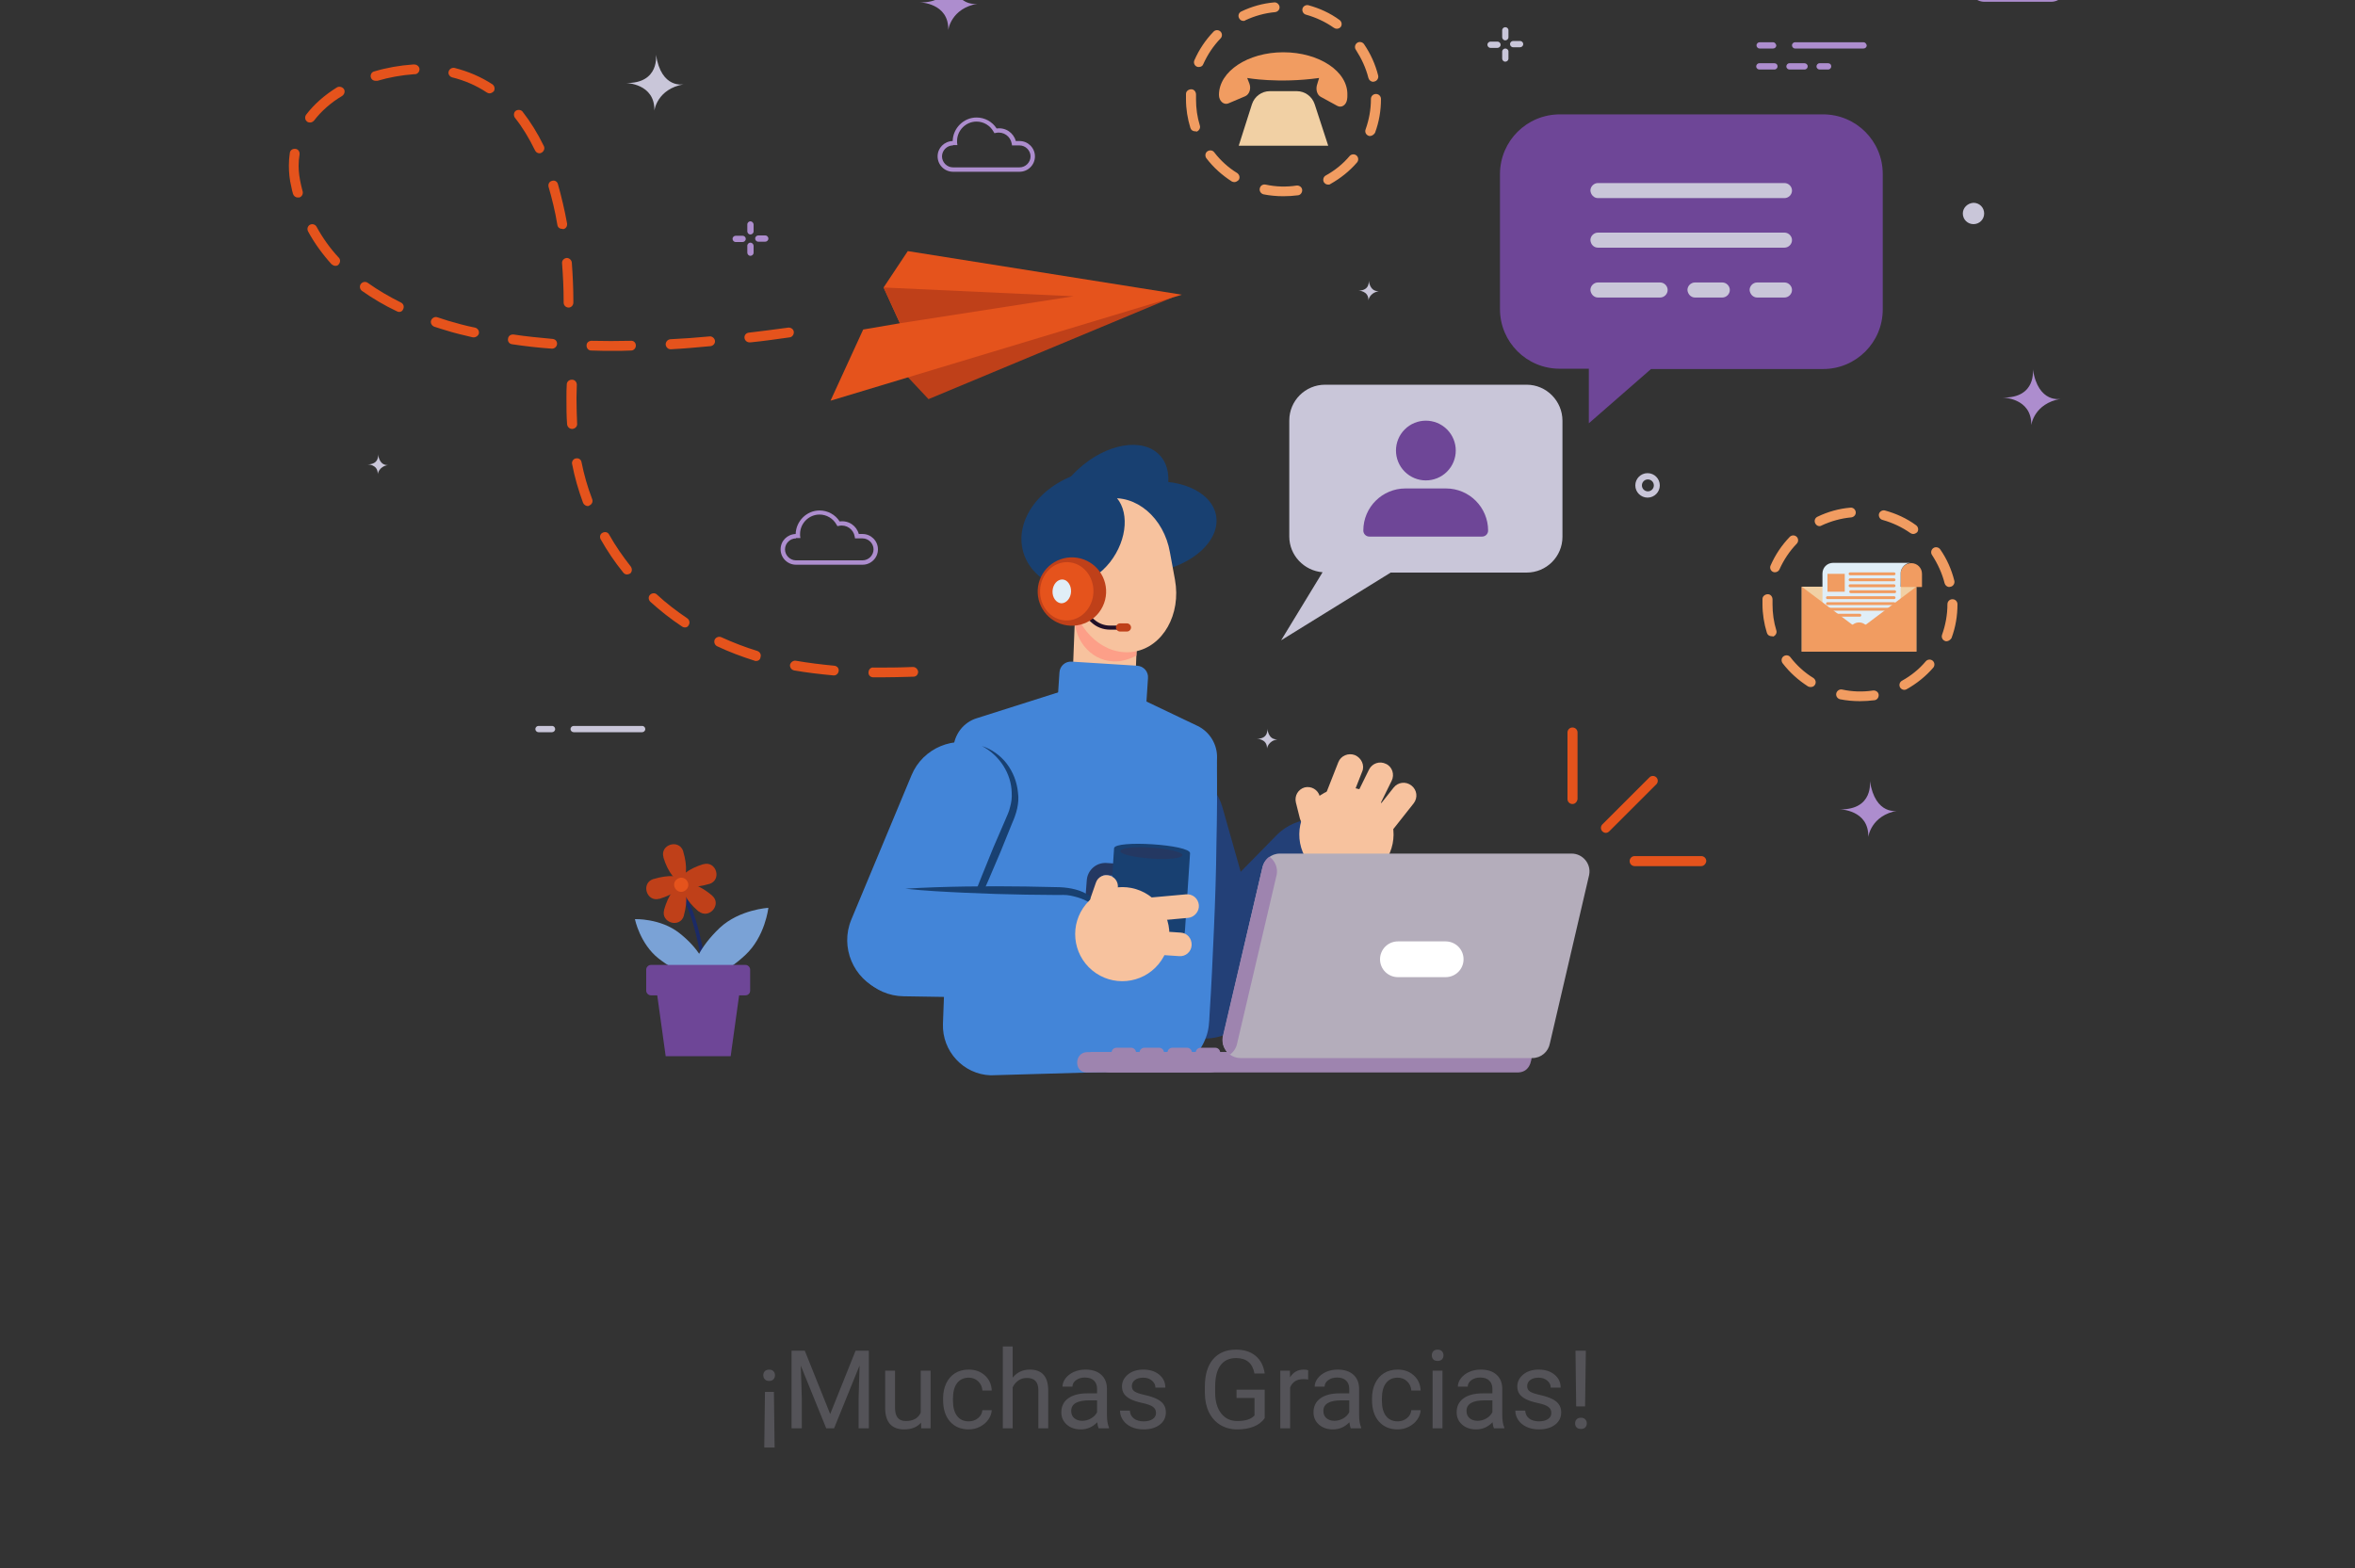 <svg width="539" height="359" viewBox="0 0 539 359" fill="none" xmlns="http://www.w3.org/2000/svg">
<rect x="0" y="0" width="539" height="359" fill="#333333" stroke="none"/>
<g clip-path="url(#clip0)">
<path d="M379.887 111.122C379.887 112.63 378.665 113.923 377.084 113.923C375.575 113.923 374.281 112.702 374.281 111.122C374.281 109.615 375.503 108.322 377.084 108.322C378.665 108.322 379.887 109.615 379.887 111.122ZM378.521 111.122C378.521 110.333 377.875 109.758 377.156 109.758C376.365 109.758 375.79 110.404 375.79 111.122C375.79 111.912 376.437 112.487 377.156 112.487C377.875 112.487 378.521 111.912 378.521 111.122Z" fill="#C9C6D9"/>
<path d="M426.529 9.669H410.862C410.502 9.669 410.143 9.956 410.143 10.387C410.143 10.746 410.431 11.105 410.862 11.105H426.529C426.888 11.105 427.247 10.818 427.247 10.387C427.176 10.028 426.888 9.669 426.529 9.669Z" fill="#AD8DCE"/>
<path d="M405.83 9.669H402.74C402.381 9.669 402.021 9.956 402.021 10.387C402.021 10.746 402.309 11.105 402.74 11.105H405.83C406.19 11.105 406.549 10.818 406.549 10.387C406.477 10.028 406.19 9.669 405.83 9.669Z" fill="#AD8DCE"/>
<path d="M419.126 15.197C419.126 15.556 418.839 15.915 418.408 15.915H416.467C416.108 15.915 415.749 15.628 415.749 15.197C415.749 14.838 416.036 14.479 416.467 14.479H418.408C418.839 14.479 419.126 14.767 419.126 15.197ZM413.736 15.197C413.736 15.556 413.449 15.915 413.018 15.915H409.568C409.209 15.915 408.849 15.628 408.849 15.197C408.849 14.838 409.137 14.479 409.568 14.479H413.018C413.377 14.479 413.736 14.767 413.736 15.197ZM406.837 15.197C406.837 15.556 406.55 15.915 406.118 15.915H402.669C402.31 15.915 401.95 15.628 401.95 15.197C401.95 14.838 402.238 14.479 402.669 14.479H406.118C406.55 14.479 406.837 14.767 406.837 15.197Z" fill="#AD8DCE"/>
<path d="M171.761 55.549C171.402 55.549 171.042 55.836 171.042 56.267V57.847C171.042 58.206 171.33 58.565 171.761 58.565C172.121 58.565 172.48 58.278 172.48 57.847V56.267C172.48 55.908 172.121 55.549 171.761 55.549Z" fill="#AD8DCE"/>
<path d="M169.964 53.97H168.383C168.024 53.97 167.665 54.257 167.665 54.688C167.665 55.047 167.952 55.406 168.383 55.406H169.964C170.324 55.406 170.683 55.118 170.683 54.688C170.683 54.257 170.324 53.97 169.964 53.97Z" fill="#AD8DCE"/>
<path d="M171.761 50.667C171.402 50.667 171.042 50.954 171.042 51.385V52.964C171.042 53.323 171.33 53.682 171.761 53.682C172.121 53.682 172.48 53.395 172.48 52.964V51.385C172.48 51.026 172.121 50.667 171.761 50.667Z" fill="#AD8DCE"/>
<path d="M175.139 53.898H173.558C173.198 53.898 172.839 54.185 172.839 54.616C172.839 54.975 173.126 55.334 173.558 55.334H175.139C175.498 55.334 175.857 55.047 175.857 54.616C175.857 54.185 175.498 53.898 175.139 53.898Z" fill="#AD8DCE"/>
<path d="M344.529 11.105C344.169 11.105 343.81 11.392 343.81 11.823V13.403C343.81 13.762 344.098 14.121 344.529 14.121C344.888 14.121 345.247 13.834 345.247 13.403V11.751C345.247 11.392 344.888 11.105 344.529 11.105Z" fill="#C9C6D9"/>
<path d="M342.732 9.526H341.151C340.791 9.526 340.432 9.813 340.432 10.243C340.432 10.602 340.72 10.961 341.151 10.961H342.732C343.091 10.961 343.451 10.674 343.451 10.243C343.451 9.813 343.091 9.526 342.732 9.526Z" fill="#C9C6D9"/>
<path d="M344.529 6.223C344.169 6.223 343.81 6.51 343.81 6.941V8.52C343.81 8.879 344.098 9.238 344.529 9.238C344.888 9.238 345.247 8.951 345.247 8.52V6.941C345.247 6.51 344.888 6.223 344.529 6.223Z" fill="#C9C6D9"/>
<path d="M347.906 9.382H346.325C345.966 9.382 345.606 9.669 345.606 10.1C345.606 10.459 345.894 10.818 346.325 10.818H347.906C348.266 10.818 348.625 10.531 348.625 10.1C348.625 9.669 348.266 9.382 347.906 9.382Z" fill="#C9C6D9"/>
<path d="M449.238 48.872C449.238 50.236 450.316 51.313 451.682 51.313C453.047 51.313 454.125 50.236 454.125 48.872C454.125 47.508 453.047 46.431 451.682 46.431C450.316 46.502 449.238 47.579 449.238 48.872Z" fill="#C9C6D9"/>
<path d="M131.3 167.629H146.967C147.326 167.629 147.686 167.342 147.686 166.911C147.686 166.552 147.398 166.193 146.967 166.193H131.3C130.941 166.193 130.582 166.48 130.582 166.911C130.582 167.342 130.941 167.629 131.3 167.629Z" fill="#C9C6D9"/>
<path d="M123.251 167.629H126.342C126.701 167.629 127.06 167.342 127.06 166.911C127.06 166.552 126.773 166.193 126.342 166.193H123.251C122.892 166.193 122.533 166.48 122.533 166.911C122.533 167.342 122.892 167.629 123.251 167.629Z" fill="#C9C6D9"/>
<path d="M427.966 178.758C427.966 178.758 428.9 185.435 421.067 185.292C421.067 185.292 427.75 185.364 427.607 191.61C427.607 191.61 428.182 186.656 434.362 185.579C434.362 185.651 429.188 186.8 427.966 178.758Z" fill="#AD8DCE"/>
<path d="M465.264 84.485C465.264 84.485 466.199 91.162 458.365 91.018C458.365 91.018 465.049 91.09 464.905 97.337C464.905 97.337 465.48 92.383 471.661 91.306C471.732 91.306 466.486 92.526 465.264 84.485Z" fill="#AD8DCE"/>
<path d="M217.397 -5.983C217.397 -5.983 218.331 0.694 210.498 0.55C210.498 0.55 217.181 0.622 217.037 6.869C217.037 6.869 217.612 1.915 223.793 0.838C223.865 0.838 218.619 2.058 217.397 -5.983Z" fill="#AD8DCE"/>
<path d="M150.129 12.469C150.129 12.469 151.063 19.147 143.23 19.003C143.23 19.003 149.914 19.075 149.77 25.321C149.77 25.321 150.345 20.367 156.525 19.29C156.525 19.29 151.351 20.511 150.129 12.469Z" fill="#C9C6D9"/>
<path d="M313.267 64.237C313.267 64.237 313.626 66.534 310.895 66.534C310.895 66.534 313.267 66.534 313.195 68.76C313.195 68.76 313.41 67.037 315.566 66.678C315.566 66.606 313.698 67.037 313.267 64.237Z" fill="#C9C6D9"/>
<path d="M86.527 104.014C86.527 104.014 86.887 106.312 84.156 106.312C84.156 106.312 86.527 106.312 86.456 108.538C86.456 108.538 86.671 106.814 88.827 106.455C88.755 106.455 86.959 106.814 86.527 104.014Z" fill="#C9C6D9"/>
<path d="M290.054 166.839C290.054 166.839 290.413 169.137 287.682 169.137C287.682 169.137 290.054 169.137 289.982 171.363C289.982 171.363 290.197 169.639 292.353 169.28C292.282 169.209 290.485 169.639 290.054 166.839Z" fill="#C9C6D9"/>
<path d="M197.418 129.288H182.182C180.242 129.288 178.661 127.708 178.661 125.77C178.661 123.831 180.17 122.323 182.11 122.251C182.182 119.308 184.626 116.866 187.572 116.866C189.441 116.866 191.165 117.8 192.172 119.379C194.256 119.092 196.052 120.385 196.555 122.251H197.418C199.358 122.251 200.939 123.831 200.939 125.77C200.939 127.708 199.358 129.288 197.418 129.288ZM182.182 123.257C180.817 123.257 179.667 124.405 179.667 125.77C179.667 127.134 180.817 128.283 182.182 128.283H197.418C198.783 128.283 199.933 127.134 199.933 125.77C199.933 124.405 198.783 123.257 197.418 123.257H195.693L195.621 122.826C195.334 121.174 193.753 120.026 192.028 120.385L191.669 120.456L191.453 120.097C190.662 118.661 189.153 117.8 187.572 117.8C185.129 117.8 183.116 119.81 183.116 122.251C183.116 122.395 183.116 122.539 183.116 122.61L183.188 123.185H182.182V123.257Z" fill="#AD8DCE"/>
<path d="M469.433 0.407H454.197C452.257 0.407 450.676 -1.173 450.676 -3.111C450.676 -5.05 452.185 -6.558 454.125 -6.63C454.197 -9.573 456.641 -12.015 459.587 -12.015C461.456 -12.015 463.181 -11.081 464.187 -9.502C466.271 -9.789 468.067 -8.496 468.571 -6.63H469.433C471.373 -6.63 472.954 -5.05 472.954 -3.111C472.954 -1.173 471.373 0.407 469.433 0.407ZM454.125 -5.624C452.76 -5.624 451.61 -4.476 451.61 -3.111C451.61 -1.747 452.76 -0.598 454.125 -0.598H469.361C470.726 -0.598 471.876 -1.747 471.876 -3.111C471.876 -4.476 470.726 -5.624 469.361 -5.624H467.636L467.564 -6.055C467.277 -7.707 465.696 -8.855 463.971 -8.496L463.612 -8.425L463.396 -8.784C462.606 -10.22 461.096 -11.081 459.515 -11.081C457.072 -11.081 455.06 -9.071 455.06 -6.63C455.06 -6.486 455.06 -6.342 455.06 -6.271L455.132 -5.696H454.125V-5.624Z" fill="#AD8DCE"/>
<path d="M233.351 39.322H218.115C216.175 39.322 214.594 37.743 214.594 35.804C214.594 33.866 216.103 32.358 218.043 32.286C218.115 29.342 220.559 26.901 223.505 26.901C225.374 26.901 227.099 27.834 228.105 29.414C230.189 29.127 231.985 30.419 232.489 32.286H233.351C235.291 32.286 236.872 33.866 236.872 35.804C236.872 37.743 235.291 39.322 233.351 39.322ZM218.115 33.291C216.75 33.291 215.6 34.44 215.6 35.804C215.6 37.168 216.75 38.317 218.115 38.317H233.351C234.716 38.317 235.866 37.168 235.866 35.804C235.866 34.44 234.716 33.291 233.351 33.291H231.626L231.554 32.86C231.267 31.209 229.686 30.06 227.961 30.419L227.602 30.491L227.386 30.132C226.595 28.696 225.086 27.834 223.505 27.834C221.062 27.834 219.049 29.845 219.049 32.286C219.049 32.43 219.049 32.573 219.049 32.645L219.121 33.219H218.115V33.291Z" fill="#AD8DCE"/>
<path d="M281.07 234.547C274.53 236.413 267.703 232.608 265.835 226.074L256.061 191.538C254.192 185.005 258.001 178.184 264.541 176.317C271.081 174.45 277.908 178.255 279.777 184.789L289.551 219.325C291.419 225.859 287.61 232.68 281.07 234.547Z" fill="#234077"/>
<path d="M267.128 234.259C262.241 229.521 262.169 221.694 266.984 216.884L292.138 191.251C296.881 186.369 304.714 186.297 309.529 191.108C314.416 195.846 314.488 203.673 309.673 208.483L284.52 234.116C279.777 238.926 272.015 238.998 267.128 234.259Z" fill="#234077"/>
<path d="M317.147 185.076C320.453 190.031 319.088 196.708 314.129 200.011C309.17 203.314 302.486 201.949 299.181 196.995C295.875 192.041 297.24 185.364 302.199 182.061C307.158 178.758 313.841 180.122 317.147 185.076Z" fill="#F7C29E"/>
<path d="M300.977 189.456C299.468 189.815 297.959 188.953 297.528 187.446L296.593 183.712C296.234 182.204 297.096 180.696 298.606 180.266C300.115 179.907 301.624 180.768 302.055 182.276L302.99 186.01C303.349 187.589 302.486 189.097 300.977 189.456Z" fill="#F7C29E"/>
<path d="M311.757 176.676L307.949 186.369C307.374 187.877 305.649 188.595 304.14 188.02C302.63 187.446 301.912 185.723 302.487 184.215L306.296 174.522C306.871 173.014 308.595 172.296 310.105 172.87C311.614 173.517 312.404 175.24 311.757 176.676Z" fill="#F7C29E"/>
<path d="M318.513 178.758L313.913 188.092C313.195 189.528 311.47 190.102 310.033 189.384C308.595 188.666 308.02 186.943 308.739 185.507L313.339 176.173C314.057 174.737 315.782 174.163 317.219 174.881C318.657 175.527 319.232 177.322 318.513 178.758Z" fill="#F7C29E"/>
<path d="M323.544 183.927L317.076 192.113C316.069 193.405 314.273 193.62 312.979 192.615C311.686 191.61 311.47 189.815 312.476 188.523L318.944 180.337C319.95 179.045 321.747 178.83 323.04 179.835C324.334 180.84 324.55 182.635 323.544 183.927Z" fill="#F7C29E"/>
<path d="M254.408 164.254L250.24 164.111C247.437 163.967 245.209 161.598 245.353 158.798L246.215 136.54L260.589 137.114L259.726 159.372C259.582 162.172 257.211 164.326 254.408 164.254Z" fill="#F7C29E"/>
<path d="M260.589 136.324L246.215 135.75L246 141.422C245.784 146.951 250.312 151.833 255.845 151.402C256.205 151.402 256.564 151.33 256.851 151.259C258.001 151.043 259.079 150.612 260.085 150.11L260.589 136.324Z" fill="#FD9F88"/>
<path d="M255.229 134.715C264.777 132.015 270.835 123.888 268.76 116.562C266.685 109.237 257.262 105.486 247.715 108.186C238.167 110.885 232.109 119.012 234.185 126.338C236.26 133.664 245.682 137.414 255.229 134.715Z" fill="#184071"/>
<path d="M264.343 130.939C273.03 129.465 279.297 123.706 278.339 118.076C277.382 112.446 269.564 109.078 260.876 110.553C252.189 112.027 245.923 117.786 246.88 123.416C247.838 129.045 255.656 132.414 264.343 130.939Z" fill="#184071"/>
<path d="M260.768 122.654C267.238 116.678 269.338 108.435 265.459 104.242C261.579 100.049 253.189 101.494 246.719 107.47C240.249 113.445 238.149 121.689 242.028 125.881C245.908 130.074 254.298 128.629 260.768 122.654Z" fill="#184071"/>
<path d="M268.925 132.734C270.362 140.632 266.194 148.028 259.654 149.176C253.114 150.325 246.646 144.868 245.281 136.899L244.131 130.652C242.693 122.754 246.862 115.359 253.402 114.21C259.941 113.061 266.409 118.518 267.775 126.488L268.925 132.734Z" fill="#F7C29E"/>
<path d="M254.983 113.348C251.389 110.045 245.065 111.625 240.897 116.866C236.728 122.108 236.297 129.001 239.962 132.232C243.556 135.534 249.88 133.955 254.048 128.713C258.145 123.472 258.576 116.579 254.983 113.348Z" fill="#184071"/>
<path d="M257.929 144.15H254.048C252.467 144.15 250.958 143.576 249.808 142.499L247.365 140.345C247.149 140.201 247.149 139.842 247.365 139.699C247.509 139.483 247.868 139.483 248.012 139.699L250.455 141.853C251.461 142.714 252.683 143.217 254.048 143.217H257.929C258.217 143.217 258.432 143.432 258.432 143.72C258.36 143.935 258.145 144.15 257.929 144.15Z" fill="#201028"/>
<path d="M257.929 144.581H256.348C255.845 144.581 255.414 144.15 255.414 143.648C255.414 143.145 255.845 142.714 256.348 142.714H257.929C258.432 142.714 258.864 143.145 258.864 143.648C258.864 144.15 258.432 144.581 257.929 144.581Z" fill="#BF4019"/>
<path d="M252.698 138.092C254.171 134.028 252.068 129.54 248 128.069C243.933 126.597 239.441 128.698 237.968 132.762C236.495 136.826 238.598 141.313 242.666 142.785C246.733 144.257 251.225 142.156 252.698 138.092Z" fill="#BF4019"/>
<path d="M250.257 135.614C250.402 131.929 247.787 128.835 244.416 128.702C241.045 128.57 238.195 131.45 238.05 135.135C237.905 138.819 240.52 141.914 243.891 142.046C247.262 142.179 250.112 139.299 250.257 135.614Z" fill="#E5531C"/>
<path d="M245.137 135.463C245.065 136.97 244.059 138.119 242.909 138.119C241.759 138.047 240.825 136.827 240.896 135.319C240.968 133.811 241.974 132.662 243.124 132.662C244.274 132.662 245.208 133.955 245.137 135.463Z" fill="#E0EEF7"/>
<path d="M264.326 245.101L226.739 246.178C220.487 245.963 215.6 240.65 215.815 234.403L218.187 171.506C218.331 168.203 220.487 165.331 223.649 164.398L251.677 155.495L274.099 166.193C276.902 167.557 278.627 170.429 278.555 173.517L276.184 234.188C275.896 240.506 270.578 245.317 264.326 245.101Z" fill="#4385D8"/>
<path d="M278.483 173.517C278.627 180.05 278.555 186.656 278.411 193.19C278.339 199.724 278.124 206.257 277.836 212.791C277.549 219.325 277.261 225.859 276.83 232.393C276.758 233.972 276.686 235.767 276.04 237.419C275.465 239.07 274.53 240.578 273.38 241.727C270.937 244.096 267.559 245.46 264.253 245.101C267.559 245.029 270.65 243.593 272.734 241.152C273.74 240.003 274.53 238.567 274.962 237.06C275.393 235.552 275.393 234.044 275.393 232.393C275.465 225.859 275.68 219.325 275.968 212.791C276.255 206.257 276.543 199.724 276.974 193.19C277.405 186.584 277.836 180.05 278.483 173.517Z" fill="#4385D8"/>
<path d="M261.954 167.342L241.688 166.049L242.478 153.987C242.55 152.479 243.844 151.33 245.353 151.474L260.229 152.407C261.738 152.479 262.888 153.772 262.745 155.279L261.954 167.342Z" fill="#4385D8"/>
<path d="M201.514 226.649C195.262 224.064 192.243 216.812 194.83 210.565L208.629 177.466C211.216 171.219 218.475 168.203 224.727 170.788C230.979 173.373 233.998 180.625 231.411 186.871L217.612 219.971C214.953 226.29 207.766 229.305 201.514 226.649Z" fill="#4385D8"/>
<path d="M224.727 170.788C226.955 171.506 228.967 172.942 230.405 174.809C231.842 176.676 232.776 179.045 232.992 181.486C233.351 183.928 232.561 186.441 231.626 188.523L229.039 194.913C227.242 199.149 225.446 203.385 223.577 207.55L220.703 213.796C219.696 215.879 218.69 217.961 217.612 219.971C218.331 217.745 219.122 215.591 219.84 213.437L222.212 206.975C223.793 202.667 225.59 198.431 227.314 194.123L230.045 187.805C230.476 186.728 230.98 185.794 231.195 184.717C231.483 183.712 231.626 182.635 231.554 181.486C231.483 177.178 228.824 172.942 224.727 170.788Z" fill="#184071"/>
<path d="M258.792 209.345L252.539 208.914C250.168 208.77 248.371 206.76 248.515 204.391L248.731 201.59C248.874 199.221 250.886 197.426 253.258 197.57L259.51 198L258.792 209.345ZM253.114 200.37C252.324 200.298 251.605 200.944 251.533 201.734L251.318 204.534C251.246 205.324 251.893 206.042 252.683 206.114L256.133 206.329L256.492 200.585L253.114 200.37Z" fill="#243862"/>
<path d="M264.901 218.32L259.439 217.961C256.133 217.745 253.618 214.873 253.833 211.642L254.983 194.195C255.127 192.256 272.447 193.333 272.375 195.344L271.225 212.791C271.081 216.022 268.207 218.535 264.901 218.32Z" fill="#184071"/>
<path d="M270.65 195.775C270.578 196.493 267.416 196.852 263.463 196.564C259.51 196.277 256.348 195.559 256.42 194.841C256.492 194.123 259.654 193.764 263.607 194.051C267.56 194.339 270.722 195.128 270.65 195.775Z" fill="#243862"/>
<path d="M194.687 215.591C194.759 208.77 200.364 203.385 207.192 203.457L243.125 204.032C249.952 204.103 255.342 209.704 255.27 216.525C255.199 223.346 249.593 228.731 242.766 228.659L206.832 228.085C200.005 228.013 194.543 222.412 194.687 215.591Z" fill="#4385D8"/>
<path d="M207.191 203.457C211.791 203.17 216.39 203.026 220.99 202.955C225.589 202.883 230.189 202.883 234.788 202.955L241.687 203.098C243.915 203.098 246.646 203.457 248.73 204.678C250.886 205.827 252.683 207.622 253.833 209.704C254.983 211.786 255.486 214.227 255.198 216.525C254.911 211.93 252.036 207.765 248.084 205.97C247.077 205.539 246.071 205.252 244.993 205.037C243.915 204.821 242.837 204.893 241.687 204.893L234.788 204.821C230.189 204.75 225.589 204.606 220.99 204.391C216.39 204.175 211.791 203.96 207.191 203.457Z" fill="#184071"/>
<path d="M265.158 220.739C268.96 216.161 268.328 209.371 263.746 205.573C259.164 201.774 252.367 202.406 248.565 206.984C244.763 211.561 245.396 218.351 249.977 222.15C254.559 225.948 261.356 225.317 265.158 220.739Z" fill="#F7C29E"/>
<path d="M251.246 208.699C249.88 208.268 249.162 206.76 249.665 205.396L250.815 202.093C251.246 200.729 252.755 200.011 254.12 200.513C255.486 200.944 256.205 202.452 255.702 203.816L254.552 207.119C254.049 208.483 252.611 209.201 251.246 208.699Z" fill="#F7C29E"/>
<path d="M271.943 210.135L262.385 210.996C260.876 211.14 259.582 210.063 259.439 208.555C259.295 207.047 260.373 205.755 261.882 205.611L271.44 204.75C272.95 204.606 274.243 205.683 274.387 207.191C274.531 208.627 273.381 209.991 271.943 210.135Z" fill="#F7C29E"/>
<path d="M269.859 218.894L260.229 218.248C258.72 218.176 257.642 216.884 257.714 215.376C257.786 213.868 259.079 212.791 260.589 212.863L270.219 213.509C271.728 213.581 272.806 214.873 272.734 216.381C272.662 217.889 271.369 219.038 269.859 218.894Z" fill="#F7C29E"/>
<path d="M367.526 190.677C367.239 190.677 366.951 190.533 366.736 190.318C366.304 189.887 366.304 189.169 366.736 188.738L377.516 177.968C377.947 177.537 378.665 177.537 379.097 177.968C379.528 178.399 379.528 179.117 379.097 179.548L368.317 190.318C368.101 190.533 367.814 190.677 367.526 190.677Z" fill="#E5531C"/>
<path d="M359.908 184.071C359.261 184.071 358.758 183.569 358.758 182.922V167.701C358.758 167.055 359.261 166.552 359.908 166.552C360.555 166.552 361.058 167.055 361.058 167.701V182.922C360.986 183.569 360.483 184.071 359.908 184.071Z" fill="#E5531C"/>
<path d="M389.373 198.288H374.138C373.491 198.288 372.988 197.785 372.988 197.139C372.988 196.493 373.491 195.99 374.138 195.99H389.373C390.02 195.99 390.523 196.493 390.523 197.139C390.451 197.785 389.948 198.288 389.373 198.288Z" fill="#E5531C"/>
<path d="M254.264 245.532H347.26C349.847 245.532 350.637 243.45 350.637 240.865H249.593C249.593 243.45 251.677 245.532 254.264 245.532Z" fill="#9E84AF"/>
<path d="M248.874 240.865H281.861C281.861 243.45 279.489 245.532 276.543 245.532H254.911C254.911 245.532 248.802 245.532 248.73 245.532C245.712 245.532 245.856 240.865 248.874 240.865Z" fill="#9E84AF"/>
<path d="M283.945 242.229H350.709C352.721 242.229 354.374 240.793 354.733 238.855L363.717 200.298C364.22 197.785 362.279 195.416 359.692 195.416H292.928C290.916 195.416 289.263 196.852 288.903 198.79L279.92 237.347C279.417 239.86 281.357 242.229 283.945 242.229Z" fill="#B4ADBB"/>
<path d="M288.904 198.718C289.119 197.641 289.694 196.708 290.557 196.134C291.778 197.067 292.497 198.575 292.209 200.226L283.154 238.855C282.939 239.932 282.364 240.793 281.501 241.439C280.28 240.506 279.561 238.998 279.848 237.347L288.904 198.718Z" fill="#9E84AF"/>
<path d="M330.874 223.705H319.95C317.722 223.705 315.854 221.91 315.854 219.612C315.854 217.386 317.65 215.52 319.95 215.52H330.874C333.102 215.52 334.97 217.315 334.97 219.612C334.97 221.91 333.102 223.705 330.874 223.705Z" fill="white"/>
<path d="M258.863 242.157H255.558C254.911 242.157 254.408 241.655 254.408 241.009C254.408 240.362 254.911 239.86 255.558 239.86H258.863C259.51 239.86 260.013 240.362 260.013 241.009C260.013 241.655 259.51 242.157 258.863 242.157Z" fill="#9E84AF"/>
<path d="M265.259 242.157H261.954C261.307 242.157 260.804 241.655 260.804 241.009C260.804 240.362 261.307 239.86 261.954 239.86H265.259C265.906 239.86 266.409 240.362 266.409 241.009C266.481 241.655 265.906 242.157 265.259 242.157Z" fill="#9E84AF"/>
<path d="M271.656 242.157H268.35C267.703 242.157 267.2 241.655 267.2 241.009C267.2 240.362 267.703 239.86 268.35 239.86H271.656C272.303 239.86 272.806 240.362 272.806 241.009C272.878 241.655 272.303 242.157 271.656 242.157Z" fill="#9E84AF"/>
<path d="M278.124 242.157H274.818C274.171 242.157 273.668 241.655 273.668 241.009C273.668 240.362 274.171 239.86 274.818 239.86H278.124C278.77 239.86 279.274 240.362 279.274 241.009C279.274 241.655 278.77 242.157 278.124 242.157Z" fill="#9E84AF"/>
<path d="M161.557 223.561C161.557 223.561 159.472 208.052 155.735 204.247" stroke="#1B2A67" stroke-width="0.827" stroke-miterlimit="10" stroke-linecap="round"/>
<path d="M156.382 194.985C157.388 198.288 157.172 201.303 155.951 201.662C154.729 202.021 152.86 199.652 151.854 196.349V196.277C150.992 193.333 155.448 191.969 156.382 194.913C156.31 194.913 156.382 194.913 156.382 194.985Z" fill="#BF4019"/>
<path d="M162.275 202.38C158.969 203.385 155.95 203.17 155.591 201.949C155.232 200.729 157.603 198.862 160.909 197.857H160.981C163.928 196.995 165.293 201.447 162.347 202.38C162.347 202.38 162.347 202.38 162.275 202.38Z" fill="#BF4019"/>
<path d="M150.992 205.755C154.298 204.75 156.669 202.955 156.31 201.662C155.951 200.37 152.932 200.226 149.626 201.231H149.554C146.608 202.165 147.973 206.616 150.92 205.755C150.92 205.827 150.92 205.827 150.992 205.755Z" fill="#BF4019"/>
<path d="M156.525 209.56C157.46 206.257 157.172 203.242 155.951 202.883C154.657 202.524 152.932 204.965 151.998 208.268V208.34C151.207 211.283 155.663 212.576 156.525 209.632V209.56Z" fill="#BF4019"/>
<path d="M159.76 208.555C157.172 206.329 155.735 203.673 156.597 202.667C157.46 201.662 160.263 202.739 162.922 204.965L162.994 205.037C165.293 207.047 162.275 210.565 159.903 208.627C159.831 208.627 159.76 208.627 159.76 208.555Z" fill="#BF4019"/>
<path d="M157.46 202.093C157.748 202.955 157.244 203.816 156.382 204.103C155.52 204.391 154.657 203.888 154.37 203.026C154.082 202.165 154.585 201.303 155.448 201.016C156.31 200.729 157.173 201.231 157.46 202.093Z" fill="#E5531C"/>
<path d="M155.448 213.581C159.76 216.956 162.203 221.048 160.909 222.628C159.616 224.279 155.088 222.843 150.776 219.469C146.464 216.094 145.314 210.422 145.314 210.422C145.314 210.422 151.136 210.206 155.448 213.581Z" fill="#7AA2D6"/>
<path d="M170.54 218.679C166.012 222.915 160.981 224.997 159.4 223.274C157.819 221.551 160.191 216.74 164.719 212.432C169.246 208.196 175.858 207.837 175.858 207.837C175.858 207.837 175.139 214.443 170.54 218.679Z" fill="#7AA2D6"/>
<path d="M167.234 241.798H152.358L149.771 223.13H169.821L167.234 241.798Z" fill="#6E4697"/>
<path d="M170.612 227.869H148.98C148.405 227.869 147.902 227.367 147.902 226.792V221.982C147.902 221.407 148.405 220.905 148.98 220.905H170.612C171.187 220.905 171.69 221.407 171.69 221.982V226.792C171.69 227.438 171.187 227.869 170.612 227.869Z" fill="#6E4697"/>
<path d="M205.107 83.479L212.51 91.377L268.638 67.971L205.107 83.479Z" fill="#BF4019"/>
<path d="M207.767 57.488L202.233 65.817L205.97 74.002L197.562 75.438L190.087 91.736L270.506 67.468L207.767 57.488Z" fill="#E5531C"/>
<path d="M205.97 74.002L202.233 65.817L245.712 67.827L205.97 74.002Z" fill="#BF4019"/>
<path d="M201.73 155.064C201.083 155.064 200.508 155.064 199.861 155.064C199.214 155.064 198.711 154.561 198.783 153.915C198.783 153.269 199.358 152.695 199.933 152.838C202.88 152.838 205.754 152.838 208.916 152.695C208.916 152.695 208.916 152.695 208.988 152.695C209.563 152.695 210.066 153.197 210.138 153.772C210.138 154.418 209.707 154.92 209.06 154.92C206.473 154.992 204.029 155.064 201.73 155.064ZM190.878 154.633H190.806C187.716 154.346 184.625 153.987 181.751 153.484C181.104 153.341 180.745 152.766 180.817 152.192C180.96 151.618 181.535 151.187 182.11 151.259C184.985 151.761 187.931 152.12 190.95 152.407C191.597 152.479 192.028 152.982 191.956 153.628C191.884 154.131 191.453 154.633 190.878 154.633ZM173.055 151.33C172.911 151.33 172.839 151.33 172.696 151.259C169.749 150.325 166.874 149.248 164.143 147.956C163.569 147.669 163.353 147.022 163.569 146.448C163.856 145.874 164.503 145.658 165.078 145.874C167.737 147.094 170.54 148.171 173.342 149.033C173.917 149.248 174.277 149.823 174.061 150.469C173.989 151.043 173.558 151.33 173.055 151.33ZM156.741 143.648C156.526 143.648 156.31 143.576 156.094 143.432C153.507 141.709 151.136 139.842 148.836 137.76C148.405 137.329 148.333 136.611 148.764 136.181C149.195 135.75 149.914 135.678 150.345 136.109C152.501 138.119 154.873 139.914 157.316 141.566C157.819 141.925 157.963 142.643 157.604 143.145C157.46 143.504 157.101 143.648 156.741 143.648ZM143.518 131.514C143.158 131.514 142.871 131.37 142.655 131.083C140.715 128.713 138.99 126.129 137.481 123.472C137.193 122.898 137.337 122.251 137.912 121.964C138.487 121.677 139.134 121.821 139.421 122.395C140.859 124.98 142.583 127.421 144.38 129.719C144.739 130.221 144.668 130.939 144.236 131.298C143.949 131.442 143.733 131.514 143.518 131.514ZM134.534 115.861C134.103 115.861 133.672 115.574 133.456 115.143C132.378 112.199 131.516 109.256 130.941 106.24C130.797 105.666 131.229 105.019 131.803 104.948C132.45 104.804 133.025 105.235 133.097 105.809C133.672 108.681 134.463 111.481 135.541 114.282C135.756 114.856 135.469 115.502 134.894 115.718C134.822 115.789 134.678 115.861 134.534 115.861ZM130.941 98.198C130.366 98.198 129.863 97.768 129.791 97.121C129.647 95.255 129.647 93.316 129.647 91.377V90.947C129.647 89.941 129.647 89.008 129.719 88.003C129.719 87.428 130.222 86.926 130.869 86.926C130.869 86.926 130.869 86.926 130.941 86.926C131.588 86.926 132.019 87.5 132.019 88.075C132.019 89.008 131.947 90.013 131.947 90.947V91.377C131.947 93.316 132.019 95.183 132.091 96.978C132.163 97.624 131.66 98.127 131.013 98.198C131.013 98.198 131.013 98.198 130.941 98.198Z" fill="#E5531C"/>
<path d="M140.427 80.32C138.703 80.32 136.978 80.32 135.325 80.248C134.678 80.248 134.247 79.746 134.247 79.1C134.247 78.453 134.75 78.023 135.397 78.023C138.271 78.094 141.29 78.094 144.38 78.023C145.099 77.951 145.53 78.525 145.53 79.1C145.53 79.746 145.027 80.248 144.452 80.248C143.086 80.32 141.793 80.32 140.427 80.32ZM153.507 79.961C152.932 79.961 152.429 79.53 152.357 78.884C152.357 78.238 152.788 77.735 153.435 77.664C156.382 77.52 159.4 77.305 162.419 77.017C162.993 76.946 163.568 77.448 163.64 78.023C163.712 78.669 163.209 79.171 162.634 79.243C159.544 79.53 156.454 79.818 153.507 79.961ZM126.341 79.818H126.27C123.107 79.602 120.089 79.243 117.214 78.812C116.568 78.741 116.136 78.166 116.28 77.52C116.352 76.874 116.927 76.515 117.574 76.587C120.377 77.017 123.395 77.305 126.485 77.592C127.132 77.664 127.563 78.166 127.491 78.812C127.419 79.387 126.916 79.818 126.341 79.818ZM171.546 78.382C170.971 78.382 170.468 77.951 170.396 77.376C170.324 76.73 170.755 76.228 171.402 76.156C174.348 75.797 177.295 75.438 180.385 75.007C181.032 74.935 181.607 75.366 181.679 75.94C181.751 76.587 181.319 77.161 180.745 77.233C177.654 77.664 174.708 78.094 171.761 78.382C171.617 78.382 171.546 78.382 171.546 78.382ZM108.447 77.233C108.375 77.233 108.303 77.233 108.231 77.233C106.075 76.73 103.919 76.228 101.907 75.581C101.044 75.294 100.182 75.079 99.391 74.792C98.817 74.576 98.457 73.93 98.673 73.356C98.888 72.781 99.535 72.422 100.11 72.638C100.901 72.925 101.763 73.14 102.554 73.427C104.494 74.002 106.578 74.576 108.734 75.007C109.309 75.151 109.74 75.725 109.597 76.371C109.453 76.874 108.95 77.233 108.447 77.233ZM91.342 71.417C91.199 71.417 90.983 71.345 90.839 71.273C87.965 69.909 85.306 68.33 82.862 66.606C82.359 66.247 82.215 65.529 82.575 65.027C82.934 64.524 83.653 64.381 84.156 64.74C86.456 66.391 89.043 67.899 91.774 69.263C92.349 69.55 92.564 70.196 92.277 70.771C92.133 71.202 91.774 71.417 91.342 71.417ZM130.15 70.412C129.504 70.412 129.001 69.909 129.001 69.263V68.832C129.001 65.96 128.857 63.088 128.641 60.288C128.569 59.642 129.072 59.139 129.647 59.067C130.222 58.996 130.797 59.498 130.869 60.073C131.085 62.945 131.228 65.888 131.228 68.832V69.263C131.228 69.909 130.725 70.412 130.15 70.412ZM76.754 60.862C76.466 60.862 76.178 60.719 75.891 60.503C73.807 58.206 71.938 55.621 70.501 52.964C70.214 52.39 70.429 51.744 70.932 51.457C71.507 51.169 72.154 51.385 72.442 51.887C73.807 54.4 75.532 56.842 77.544 58.996C77.975 59.426 77.903 60.144 77.472 60.575C77.328 60.791 77.041 60.862 76.754 60.862ZM128.641 52.39C128.066 52.39 127.635 52.031 127.563 51.457C127.06 48.369 126.341 45.497 125.551 42.769C125.407 42.194 125.695 41.548 126.341 41.405C126.916 41.189 127.563 41.548 127.707 42.194C128.497 44.995 129.216 48.01 129.791 51.169C129.863 51.816 129.504 52.39 128.857 52.462C128.785 52.39 128.713 52.39 128.641 52.39ZM68.129 45.21C67.626 45.21 67.195 44.851 67.052 44.348C66.908 43.846 66.764 43.343 66.692 42.841C66.261 41.117 66.117 39.466 66.117 37.886C66.117 36.881 66.189 35.948 66.333 35.014C66.405 34.368 66.98 34.009 67.626 34.081C68.273 34.153 68.632 34.727 68.561 35.373C68.417 36.235 68.345 37.097 68.345 37.958C68.345 39.394 68.561 40.902 68.92 42.41C69.064 42.912 69.136 43.415 69.279 43.846C69.423 44.42 69.064 45.066 68.489 45.21C68.345 45.21 68.273 45.21 68.129 45.21ZM123.467 35.086C123.036 35.086 122.676 34.871 122.461 34.44C121.095 31.64 119.586 29.127 117.861 26.973C117.502 26.47 117.574 25.752 118.005 25.393C118.508 25.034 119.227 25.106 119.586 25.537C121.383 27.834 123.036 30.491 124.473 33.435C124.76 34.009 124.473 34.655 123.97 34.943C123.754 35.086 123.611 35.086 123.467 35.086ZM70.932 28.05C70.717 28.05 70.429 27.978 70.285 27.834C69.782 27.475 69.71 26.757 70.07 26.255C71.867 23.885 74.238 21.803 77.113 20.008C77.616 19.721 78.335 19.865 78.694 20.367C79.053 20.87 78.838 21.588 78.335 21.947C75.675 23.526 73.519 25.465 71.867 27.619C71.579 27.906 71.292 28.05 70.932 28.05ZM112.04 21.372C111.824 21.372 111.609 21.301 111.393 21.157C109.022 19.577 106.363 18.429 103.488 17.711C102.913 17.567 102.482 16.921 102.697 16.346C102.841 15.772 103.488 15.413 104.063 15.557C107.153 16.346 110.028 17.567 112.687 19.29C113.19 19.649 113.334 20.295 113.046 20.87C112.759 21.157 112.399 21.372 112.04 21.372ZM85.952 18.5C85.449 18.5 85.018 18.213 84.874 17.711C84.731 17.136 85.018 16.49 85.665 16.346C88.54 15.485 91.486 14.982 94.504 14.767H94.864C95.439 14.767 96.014 15.269 96.014 15.844C96.014 16.49 95.511 16.993 94.936 16.993H94.72C91.846 17.208 89.043 17.711 86.384 18.5C86.168 18.5 86.024 18.5 85.952 18.5Z" fill="#E5531C"/>
<path d="M357.034 26.183H417.258C424.804 26.183 430.913 32.286 430.913 39.825V70.843C430.913 78.382 424.804 84.485 417.258 84.485H377.875L363.645 96.906V84.413H356.962C349.416 84.413 343.307 78.31 343.307 70.771V39.753C343.379 32.214 349.488 26.183 357.034 26.183Z" fill="#6E4697"/>
<path d="M365.73 45.354H408.418C409.353 45.354 410.143 44.564 410.143 43.63C410.143 42.697 409.353 41.907 408.418 41.907H365.73C364.795 41.907 364.005 42.697 364.005 43.63C364.077 44.564 364.795 45.354 365.73 45.354Z" fill="#C9C6D9"/>
<path d="M365.73 56.698H408.418C409.353 56.698 410.143 55.908 410.143 54.975C410.143 54.041 409.353 53.252 408.418 53.252H365.73C364.795 53.252 364.005 54.041 364.005 54.975C364.077 55.98 364.795 56.698 365.73 56.698Z" fill="#C9C6D9"/>
<path d="M402.166 68.114H408.419C409.353 68.114 410.143 67.325 410.143 66.391C410.143 65.458 409.353 64.668 408.419 64.668H402.166C401.232 64.668 400.441 65.458 400.441 66.391C400.513 67.325 401.232 68.114 402.166 68.114Z" fill="#C9C6D9"/>
<path d="M387.937 68.114H394.189C395.123 68.114 395.914 67.325 395.914 66.391C395.914 65.458 395.123 64.668 394.189 64.668H387.937C387.002 64.668 386.212 65.458 386.212 66.391C386.284 67.325 387.002 68.114 387.937 68.114Z" fill="#C9C6D9"/>
<path d="M365.73 68.114H379.959C380.894 68.114 381.684 67.325 381.684 66.391C381.684 65.458 380.894 64.668 379.959 64.668H365.73C364.795 64.668 364.005 65.458 364.005 66.391C364.077 67.325 364.795 68.114 365.73 68.114Z" fill="#C9C6D9"/>
<path d="M349.416 88.075H303.277C298.75 88.075 295.084 91.737 295.084 96.26V122.826C295.084 127.134 298.462 130.652 302.702 131.011L293.216 146.592L318.297 131.083H349.416C353.943 131.083 357.608 127.421 357.608 122.898V96.332C357.608 91.808 353.943 88.075 349.416 88.075Z" fill="#C9C6D9"/>
<path d="M330.208 107.003C332.341 104.872 332.341 101.417 330.208 99.286C328.075 97.155 324.617 97.155 322.484 99.286C320.351 101.417 320.351 104.872 322.484 107.003C324.617 109.134 328.075 109.134 330.208 107.003Z" fill="#6E4697" stroke="#6E4697" stroke-width="2.761" stroke-miterlimit="10" stroke-linecap="round" stroke-linejoin="round"/>
<path d="M339.21 121.462H313.41C313.41 116.866 317.147 113.205 321.675 113.205H330.946C335.545 113.205 339.21 116.938 339.21 121.462Z" fill="#6E4697" stroke="#6E4697" stroke-width="2.761" stroke-miterlimit="10" stroke-linecap="round" stroke-linejoin="round"/>
<path d="M293.719 44.923C292.21 44.923 290.629 44.779 289.191 44.492C288.617 44.348 288.185 43.774 288.329 43.128C288.473 42.482 289.048 42.123 289.695 42.266C291.994 42.769 294.438 42.841 296.737 42.482C297.384 42.41 297.959 42.841 298.031 43.415C298.103 44.061 297.672 44.636 297.097 44.707C295.947 44.851 294.869 44.923 293.719 44.923ZM303.996 42.266C303.565 42.266 303.205 42.051 302.99 41.692C302.702 41.117 302.918 40.471 303.421 40.184C305.505 39.035 307.374 37.527 308.883 35.732C309.314 35.23 310.033 35.23 310.464 35.589C310.967 36.02 310.967 36.738 310.608 37.168C308.883 39.179 306.799 40.83 304.499 42.123C304.355 42.266 304.14 42.266 303.996 42.266ZM282.508 41.692C282.292 41.692 282.077 41.62 281.933 41.548C279.705 40.112 277.765 38.389 276.112 36.235C275.752 35.732 275.824 35.014 276.327 34.655C276.83 34.296 277.549 34.368 277.908 34.871C279.346 36.738 281.142 38.389 283.155 39.61C283.658 39.969 283.873 40.615 283.514 41.189C283.227 41.476 282.867 41.692 282.508 41.692ZM313.554 31.137C313.411 31.137 313.267 31.137 313.195 31.065C312.62 30.85 312.333 30.204 312.548 29.629C313.339 27.404 313.77 25.106 313.77 22.665C313.77 22.019 314.273 21.516 314.92 21.516C315.567 21.516 316.07 22.019 316.07 22.665C316.07 25.321 315.638 27.906 314.704 30.419C314.417 30.85 313.985 31.137 313.554 31.137ZM273.525 30.06C273.021 30.06 272.59 29.773 272.447 29.27C271.8 27.188 271.44 24.962 271.44 22.737C271.44 22.306 271.44 21.875 271.44 21.516C271.44 20.87 272.015 20.439 272.662 20.439C273.309 20.439 273.74 21.013 273.74 21.66C273.74 22.019 273.74 22.378 273.74 22.808C273.74 24.819 274.028 26.829 274.603 28.696C274.818 29.27 274.459 29.917 273.884 30.132C273.74 30.06 273.668 30.06 273.525 30.06ZM314.273 18.716C313.77 18.716 313.339 18.357 313.195 17.854C312.62 15.557 311.614 13.403 310.32 11.392C309.961 10.89 310.105 10.172 310.608 9.813C311.111 9.454 311.829 9.597 312.189 10.1C313.698 12.326 314.776 14.695 315.423 17.28C315.567 17.854 315.207 18.5 314.632 18.644C314.417 18.716 314.345 18.716 314.273 18.716ZM274.387 15.341C274.243 15.341 274.099 15.341 273.956 15.269C273.381 15.054 273.093 14.336 273.381 13.762C274.459 11.32 275.896 9.166 277.765 7.228C278.196 6.797 278.915 6.797 279.346 7.228C279.777 7.659 279.777 8.377 279.346 8.807C277.693 10.531 276.399 12.469 275.393 14.695C275.249 15.126 274.818 15.341 274.387 15.341ZM305.936 6.582C305.721 6.582 305.505 6.51 305.29 6.366C303.349 5.002 301.193 3.997 298.893 3.351C298.319 3.207 297.959 2.561 298.103 1.986C298.247 1.412 298.893 1.053 299.468 1.197C302.056 1.915 304.427 2.992 306.583 4.571C307.086 4.93 307.23 5.648 306.871 6.151C306.655 6.438 306.296 6.582 305.936 6.582ZM284.592 4.787C284.161 4.787 283.801 4.571 283.586 4.14C283.298 3.566 283.514 2.92 284.089 2.633C286.461 1.484 289.048 0.766 291.635 0.55C292.21 0.479 292.785 0.981 292.857 1.556C292.929 2.202 292.425 2.704 291.851 2.776C289.479 2.992 287.179 3.638 285.023 4.643C284.879 4.787 284.736 4.787 284.592 4.787Z" fill="#F19C61"/>
<path d="M293.719 11.967C285.598 11.967 278.986 16.346 278.986 21.732C278.986 23.168 280.136 24.101 281.142 23.67L285.023 22.019C285.957 21.588 286.389 20.296 285.957 19.147L285.454 17.854C285.454 17.854 292.569 19.147 301.912 17.854L301.409 19.506C301.121 20.583 301.481 21.732 302.271 22.162L306.08 24.244C307.014 24.747 308.092 24.101 308.308 22.808C308.38 22.45 308.38 22.09 308.38 21.732C308.523 16.346 301.912 11.967 293.719 11.967Z" fill="#F19C61"/>
<path d="M303.996 33.363H283.514L286.532 23.886C287.107 22.09 288.76 20.87 290.628 20.87H296.809C298.678 20.87 300.331 22.09 300.905 23.886L303.996 33.363Z" fill="#F1D0A4"/>
<path d="M425.666 160.521C424.157 160.521 422.576 160.377 421.139 160.09C420.564 159.946 420.133 159.372 420.276 158.726C420.42 158.151 420.995 157.721 421.642 157.864C423.942 158.367 426.385 158.439 428.685 158.08C429.332 158.008 429.906 158.439 429.978 159.013C430.05 159.659 429.619 160.234 429.044 160.305C427.894 160.449 426.744 160.521 425.666 160.521ZM435.871 157.936C435.44 157.936 435.081 157.721 434.865 157.362C434.578 156.787 434.793 156.141 435.297 155.854C437.381 154.705 439.249 153.197 440.758 151.402C441.19 150.9 441.908 150.9 442.339 151.259C442.842 151.689 442.842 152.407 442.483 152.838C440.758 154.849 438.674 156.5 436.375 157.792C436.231 157.864 436.087 157.936 435.871 157.936ZM414.383 157.29C414.168 157.29 413.952 157.218 413.808 157.146C411.58 155.71 409.64 153.987 407.987 151.833C407.628 151.33 407.7 150.612 408.203 150.253C408.706 149.894 409.425 149.966 409.784 150.469C411.221 152.336 413.018 153.987 415.03 155.208C415.533 155.567 415.749 156.213 415.389 156.787C415.174 157.146 414.814 157.29 414.383 157.29ZM445.502 146.807C445.358 146.807 445.214 146.807 445.142 146.735C444.567 146.52 444.28 145.874 444.495 145.299C445.286 143.073 445.717 140.704 445.717 138.335C445.717 137.688 446.22 137.186 446.867 137.186C447.514 137.186 448.017 137.688 448.017 138.335C448.017 140.991 447.586 143.576 446.651 146.089C446.364 146.52 445.933 146.807 445.502 146.807ZM405.472 145.658C404.969 145.658 404.538 145.371 404.394 144.868C403.747 142.786 403.388 140.56 403.388 138.335C403.388 137.904 403.388 137.473 403.388 137.114C403.388 136.468 404.035 136.037 404.609 136.037C405.256 136.037 405.687 136.611 405.687 137.258C405.687 137.617 405.687 137.976 405.687 138.406C405.687 140.417 405.975 142.427 406.55 144.294C406.765 144.868 406.406 145.515 405.831 145.73C405.687 145.658 405.544 145.658 405.472 145.658ZM446.148 134.386C445.645 134.386 445.214 134.027 445.07 133.524C444.495 131.226 443.489 129.072 442.196 127.062C441.836 126.559 441.98 125.841 442.483 125.482C442.986 125.123 443.705 125.267 444.064 125.77C445.573 127.924 446.651 130.365 447.298 132.95C447.442 133.524 447.083 134.17 446.508 134.314C446.364 134.314 446.22 134.386 446.148 134.386ZM406.262 131.011C406.119 131.011 405.975 131.011 405.831 130.939C405.256 130.724 404.969 130.006 405.256 129.431C406.334 126.99 407.772 124.836 409.64 122.898C410.071 122.467 410.79 122.467 411.221 122.898C411.652 123.328 411.652 124.046 411.221 124.477C409.568 126.2 408.275 128.139 407.269 130.365C407.125 130.724 406.694 131.011 406.262 131.011ZM437.884 122.251C437.668 122.251 437.453 122.18 437.237 122.036C435.297 120.672 433.14 119.667 430.841 119.02C430.266 118.877 429.907 118.231 430.05 117.656C430.194 117.082 430.841 116.723 431.416 116.866C434.003 117.584 436.375 118.661 438.531 120.241C439.034 120.6 439.177 121.318 438.818 121.821C438.602 122.036 438.243 122.251 437.884 122.251ZM416.467 120.456C416.036 120.456 415.677 120.241 415.461 119.81C415.174 119.236 415.389 118.59 415.964 118.302C418.336 117.154 420.923 116.436 423.51 116.22C424.157 116.148 424.66 116.651 424.732 117.225C424.804 117.872 424.301 118.374 423.726 118.446C421.354 118.661 419.055 119.308 416.899 120.313C416.827 120.385 416.611 120.456 416.467 120.456Z" fill="#F19C61"/>
<path d="M438.602 134.314H412.371V149.176H438.602V134.314Z" fill="#F1D0A4"/>
<path d="M435.009 133.165V131.37C435.009 130.006 436.087 128.929 437.453 128.929C438.818 128.929 439.896 130.006 439.896 131.37V134.386H435.081" fill="#F19C61"/>
<path d="M435.009 131.298V146.735H417.114V131.298C417.114 129.934 418.192 128.857 419.558 128.857H437.237L436.734 128.929C435.728 129.288 435.009 130.221 435.009 131.298Z" fill="#E0EEF7"/>
<path d="M422.217 131.37H418.264V135.463H422.217V131.37Z" fill="#F19C61"/>
<path d="M423.438 131.37H433.5" stroke="#F19C61" stroke-width="0.658" stroke-miterlimit="10" stroke-linecap="round" stroke-linejoin="round"/>
<path d="M423.438 132.734H433.5" stroke="#F19C61" stroke-width="0.658" stroke-miterlimit="10" stroke-linecap="round" stroke-linejoin="round"/>
<path d="M423.438 134.099H433.5" stroke="#F19C61" stroke-width="0.658" stroke-miterlimit="10" stroke-linecap="round" stroke-linejoin="round"/>
<path d="M423.582 135.463H433.643" stroke="#F19C61" stroke-width="0.658" stroke-miterlimit="10" stroke-linecap="round" stroke-linejoin="round"/>
<path d="M418.264 136.827H433.5" stroke="#F19C61" stroke-width="0.658" stroke-miterlimit="10" stroke-linecap="round" stroke-linejoin="round"/>
<path d="M418.264 138.191H433.5" stroke="#F19C61" stroke-width="0.658" stroke-miterlimit="10" stroke-linecap="round" stroke-linejoin="round"/>
<path d="M418.264 139.484H433.5" stroke="#F19C61" stroke-width="0.658" stroke-miterlimit="10" stroke-linecap="round" stroke-linejoin="round"/>
<path d="M418.264 140.848H425.666" stroke="#F19C61" stroke-width="0.658" stroke-miterlimit="10" stroke-linecap="round" stroke-linejoin="round"/>
<path d="M432.134 149.176H412.371V134.314L432.134 149.176Z" fill="#F19C61"/>
<path d="M418.839 149.176H438.602V134.314L418.839 149.176Z" fill="#F19C61"/>
<path d="M438.602 149.176H425.451H412.371L424.157 142.93C424.948 142.355 426.026 142.355 426.816 142.93L438.602 149.176Z" fill="#F19C61"/>
<path d="M175.079 318.65H177.13L177.289 331.395H174.92L175.079 318.65ZM177.374 314.842C177.374 315.208 177.26 315.517 177.032 315.77C176.812 316.022 176.483 316.148 176.043 316.148C175.604 316.148 175.27 316.022 175.042 315.77C174.815 315.517 174.701 315.208 174.701 314.842C174.701 314.476 174.815 314.17 175.042 313.926C175.27 313.682 175.604 313.56 176.043 313.56C176.483 313.56 176.812 313.682 177.032 313.926C177.26 314.17 177.374 314.476 177.374 314.842ZM184.198 309.227L190.008 323.729L195.819 309.227H198.858V327H196.515V320.079L196.734 312.608L190.899 327H189.105L183.282 312.645L183.514 320.079V327H181.17V309.227H184.198ZM210.797 325.694C209.918 326.727 208.628 327.244 206.927 327.244C205.519 327.244 204.445 326.837 203.705 326.023C202.972 325.201 202.602 323.989 202.594 322.386V313.792H204.852V322.325C204.852 324.327 205.666 325.328 207.293 325.328C209.019 325.328 210.166 324.685 210.736 323.399V313.792H212.994V327H210.846L210.797 325.694ZM221.734 325.401C222.54 325.401 223.244 325.157 223.846 324.668C224.448 324.18 224.782 323.57 224.847 322.837H226.983C226.943 323.594 226.682 324.314 226.202 324.998C225.722 325.682 225.079 326.227 224.273 326.634C223.476 327.041 222.63 327.244 221.734 327.244C219.936 327.244 218.504 326.646 217.438 325.45C216.38 324.245 215.851 322.601 215.851 320.518V320.14C215.851 318.854 216.087 317.71 216.559 316.709C217.031 315.708 217.706 314.931 218.585 314.378C219.472 313.825 220.518 313.548 221.722 313.548C223.203 313.548 224.432 313.991 225.409 314.878C226.393 315.765 226.918 316.917 226.983 318.333H224.847C224.782 317.479 224.457 316.779 223.871 316.233C223.293 315.68 222.577 315.403 221.722 315.403C220.575 315.403 219.684 315.818 219.049 316.648C218.422 317.47 218.109 318.663 218.109 320.225V320.652C218.109 322.174 218.422 323.346 219.049 324.168C219.675 324.99 220.571 325.401 221.734 325.401ZM231.781 315.391C232.782 314.162 234.084 313.548 235.687 313.548C238.478 313.548 239.886 315.123 239.911 318.272V327H237.652V318.26C237.644 317.308 237.424 316.604 236.993 316.148C236.57 315.692 235.907 315.464 235.003 315.464C234.271 315.464 233.628 315.66 233.075 316.05C232.521 316.441 232.09 316.954 231.781 317.588V327H229.522V308.25H231.781V315.391ZM251.446 327C251.316 326.74 251.21 326.276 251.129 325.608C250.079 326.699 248.826 327.244 247.369 327.244C246.067 327.244 244.997 326.878 244.159 326.146C243.329 325.405 242.914 324.469 242.914 323.338C242.914 321.963 243.434 320.896 244.476 320.14C245.526 319.375 246.999 318.992 248.895 318.992H251.092V317.955C251.092 317.165 250.856 316.539 250.384 316.075C249.912 315.603 249.216 315.367 248.297 315.367C247.491 315.367 246.816 315.57 246.271 315.977C245.725 316.384 245.453 316.876 245.453 317.454H243.182C243.182 316.795 243.414 316.16 243.878 315.55C244.35 314.931 244.985 314.443 245.782 314.085C246.588 313.727 247.471 313.548 248.431 313.548C249.953 313.548 251.145 313.93 252.008 314.695C252.87 315.452 253.318 316.498 253.351 317.833V323.912C253.351 325.124 253.505 326.089 253.814 326.805V327H251.446ZM247.699 325.279C248.407 325.279 249.078 325.096 249.713 324.729C250.348 324.363 250.807 323.887 251.092 323.301V320.591H249.322C246.555 320.591 245.172 321.401 245.172 323.021C245.172 323.729 245.408 324.282 245.88 324.681C246.352 325.079 246.958 325.279 247.699 325.279ZM264.581 323.497C264.581 322.886 264.349 322.414 263.885 322.081C263.43 321.739 262.628 321.446 261.48 321.202C260.341 320.958 259.434 320.665 258.758 320.323C258.091 319.981 257.595 319.574 257.269 319.102C256.952 318.63 256.793 318.069 256.793 317.417C256.793 316.335 257.249 315.42 258.16 314.671C259.08 313.922 260.252 313.548 261.676 313.548C263.173 313.548 264.386 313.934 265.313 314.708C266.249 315.481 266.717 316.469 266.717 317.674H264.447C264.447 317.055 264.182 316.522 263.653 316.075C263.132 315.627 262.473 315.403 261.676 315.403C260.854 315.403 260.211 315.582 259.747 315.94C259.283 316.299 259.051 316.766 259.051 317.344C259.051 317.889 259.267 318.3 259.698 318.577C260.13 318.854 260.907 319.118 262.03 319.371C263.161 319.623 264.076 319.924 264.776 320.274C265.476 320.624 265.993 321.047 266.327 321.543C266.668 322.032 266.839 322.63 266.839 323.338C266.839 324.518 266.367 325.466 265.423 326.182C264.479 326.89 263.255 327.244 261.749 327.244C260.691 327.244 259.755 327.057 258.941 326.683C258.128 326.308 257.489 325.787 257.025 325.12C256.569 324.445 256.341 323.716 256.341 322.935H258.6C258.64 323.692 258.941 324.294 259.503 324.742C260.073 325.181 260.821 325.401 261.749 325.401C262.604 325.401 263.287 325.23 263.8 324.888C264.321 324.538 264.581 324.074 264.581 323.497ZM289.459 324.668C288.857 325.531 288.014 326.178 286.932 326.609C285.858 327.033 284.605 327.244 283.172 327.244C281.724 327.244 280.438 326.906 279.315 326.231C278.192 325.547 277.321 324.579 276.703 323.326C276.092 322.072 275.779 320.62 275.763 318.968V317.417C275.763 314.74 276.385 312.665 277.63 311.192C278.884 309.719 280.641 308.982 282.904 308.982C284.759 308.982 286.253 309.458 287.384 310.411C288.515 311.355 289.207 312.697 289.459 314.439H287.115C286.676 312.087 285.276 310.911 282.916 310.911C281.345 310.911 280.153 311.465 279.339 312.571C278.534 313.67 278.127 315.265 278.119 317.356V318.809C278.119 320.803 278.574 322.39 279.486 323.57C280.397 324.742 281.63 325.328 283.185 325.328C284.063 325.328 284.833 325.23 285.492 325.035C286.151 324.839 286.696 324.51 287.127 324.046V320.054H283.014V318.15H289.459V324.668ZM299.408 315.818C299.066 315.761 298.696 315.733 298.297 315.733C296.816 315.733 295.811 316.364 295.282 317.625V327H293.023V313.792H295.221L295.257 315.318C295.998 314.138 297.048 313.548 298.407 313.548C298.846 313.548 299.18 313.605 299.408 313.719V315.818ZM309.161 327C309.031 326.74 308.925 326.276 308.844 325.608C307.794 326.699 306.541 327.244 305.084 327.244C303.782 327.244 302.712 326.878 301.874 326.146C301.043 325.405 300.628 324.469 300.628 323.338C300.628 321.963 301.149 320.896 302.191 320.14C303.241 319.375 304.714 318.992 306.61 318.992H308.807V317.955C308.807 317.165 308.571 316.539 308.099 316.075C307.627 315.603 306.931 315.367 306.012 315.367C305.206 315.367 304.531 315.57 303.985 315.977C303.44 316.384 303.167 316.876 303.167 317.454H300.897C300.897 316.795 301.129 316.16 301.593 315.55C302.065 314.931 302.7 314.443 303.497 314.085C304.303 313.727 305.186 313.548 306.146 313.548C307.668 313.548 308.86 313.93 309.723 314.695C310.585 315.452 311.033 316.498 311.065 317.833V323.912C311.065 325.124 311.22 326.089 311.529 326.805V327H309.161ZM305.414 325.279C306.122 325.279 306.793 325.096 307.428 324.729C308.062 324.363 308.522 323.887 308.807 323.301V320.591H307.037C304.27 320.591 302.887 321.401 302.887 323.021C302.887 323.729 303.123 324.282 303.595 324.681C304.067 325.079 304.673 325.279 305.414 325.279ZM319.903 325.401C320.709 325.401 321.413 325.157 322.015 324.668C322.617 324.18 322.951 323.57 323.016 322.837H325.152C325.112 323.594 324.851 324.314 324.371 324.998C323.891 325.682 323.248 326.227 322.442 326.634C321.645 327.041 320.799 327.244 319.903 327.244C318.105 327.244 316.673 326.646 315.606 325.45C314.549 324.245 314.02 322.601 314.02 320.518V320.14C314.02 318.854 314.256 317.71 314.728 316.709C315.2 315.708 315.875 314.931 316.754 314.378C317.641 313.825 318.687 313.548 319.891 313.548C321.372 313.548 322.601 313.991 323.578 314.878C324.562 315.765 325.087 316.917 325.152 318.333H323.016C322.951 317.479 322.625 316.779 322.04 316.233C321.462 315.68 320.746 315.403 319.891 315.403C318.744 315.403 317.853 315.818 317.218 316.648C316.591 317.47 316.278 318.663 316.278 320.225V320.652C316.278 322.174 316.591 323.346 317.218 324.168C317.844 324.99 318.74 325.401 319.903 325.401ZM330.145 327H327.887V313.792H330.145V327ZM327.704 310.289C327.704 309.922 327.813 309.613 328.033 309.361C328.261 309.109 328.595 308.982 329.034 308.982C329.474 308.982 329.807 309.109 330.035 309.361C330.263 309.613 330.377 309.922 330.377 310.289C330.377 310.655 330.263 310.96 330.035 311.204C329.807 311.448 329.474 311.57 329.034 311.57C328.595 311.57 328.261 311.448 328.033 311.204C327.813 310.96 327.704 310.655 327.704 310.289ZM341.925 327C341.795 326.74 341.689 326.276 341.607 325.608C340.558 326.699 339.304 327.244 337.848 327.244C336.546 327.244 335.475 326.878 334.637 326.146C333.807 325.405 333.392 324.469 333.392 323.338C333.392 321.963 333.913 320.896 334.955 320.14C336.004 319.375 337.477 318.992 339.374 318.992H341.571V317.955C341.571 317.165 341.335 316.539 340.863 316.075C340.391 315.603 339.695 315.367 338.775 315.367C337.97 315.367 337.294 315.57 336.749 315.977C336.204 316.384 335.931 316.876 335.931 317.454H333.661C333.661 316.795 333.893 316.16 334.356 315.55C334.828 314.931 335.463 314.443 336.261 314.085C337.066 313.727 337.949 313.548 338.91 313.548C340.431 313.548 341.624 313.93 342.486 314.695C343.349 315.452 343.797 316.498 343.829 317.833V323.912C343.829 325.124 343.984 326.089 344.293 326.805V327H341.925ZM338.177 325.279C338.885 325.279 339.557 325.096 340.191 324.729C340.826 324.363 341.286 323.887 341.571 323.301V320.591H339.801C337.034 320.591 335.65 321.401 335.65 323.021C335.65 323.729 335.886 324.282 336.358 324.681C336.83 325.079 337.437 325.279 338.177 325.279ZM355.06 323.497C355.06 322.886 354.828 322.414 354.364 322.081C353.908 321.739 353.106 321.446 351.959 321.202C350.82 320.958 349.912 320.665 349.237 320.323C348.569 319.981 348.073 319.574 347.748 319.102C347.43 318.63 347.271 318.069 347.271 317.417C347.271 316.335 347.727 315.42 348.639 314.671C349.558 313.922 350.73 313.548 352.154 313.548C353.652 313.548 354.864 313.934 355.792 314.708C356.728 315.481 357.196 316.469 357.196 317.674H354.925C354.925 317.055 354.661 316.522 354.132 316.075C353.611 315.627 352.952 315.403 352.154 315.403C351.332 315.403 350.689 315.582 350.226 315.94C349.762 316.299 349.53 316.766 349.53 317.344C349.53 317.889 349.745 318.3 350.177 318.577C350.608 318.854 351.385 319.118 352.508 319.371C353.639 319.623 354.555 319.924 355.255 320.274C355.955 320.624 356.472 321.047 356.805 321.543C357.147 322.032 357.318 322.63 357.318 323.338C357.318 324.518 356.846 325.466 355.902 326.182C354.958 326.89 353.733 327.244 352.228 327.244C351.17 327.244 350.234 327.057 349.42 326.683C348.606 326.308 347.967 325.787 347.503 325.12C347.048 324.445 346.82 323.716 346.82 322.935H349.078C349.119 323.692 349.42 324.294 349.981 324.742C350.551 325.181 351.3 325.401 352.228 325.401C353.082 325.401 353.766 325.23 354.278 324.888C354.799 324.538 355.06 324.074 355.06 323.497ZM362.787 321.983H360.748L360.589 309.227H362.958L362.787 321.983ZM360.504 325.865C360.504 325.499 360.614 325.193 360.833 324.949C361.061 324.697 361.395 324.571 361.834 324.571C362.274 324.571 362.608 324.697 362.835 324.949C363.063 325.193 363.177 325.499 363.177 325.865C363.177 326.231 363.063 326.536 362.835 326.78C362.608 327.016 362.274 327.134 361.834 327.134C361.395 327.134 361.061 327.016 360.833 326.78C360.614 326.536 360.504 326.231 360.504 325.865Z" fill="#545358"/>
</g>
<defs>
<clipPath id="clip0">
<rect width="539" height="359" fill="white"/>
</clipPath>
</defs>
</svg>
